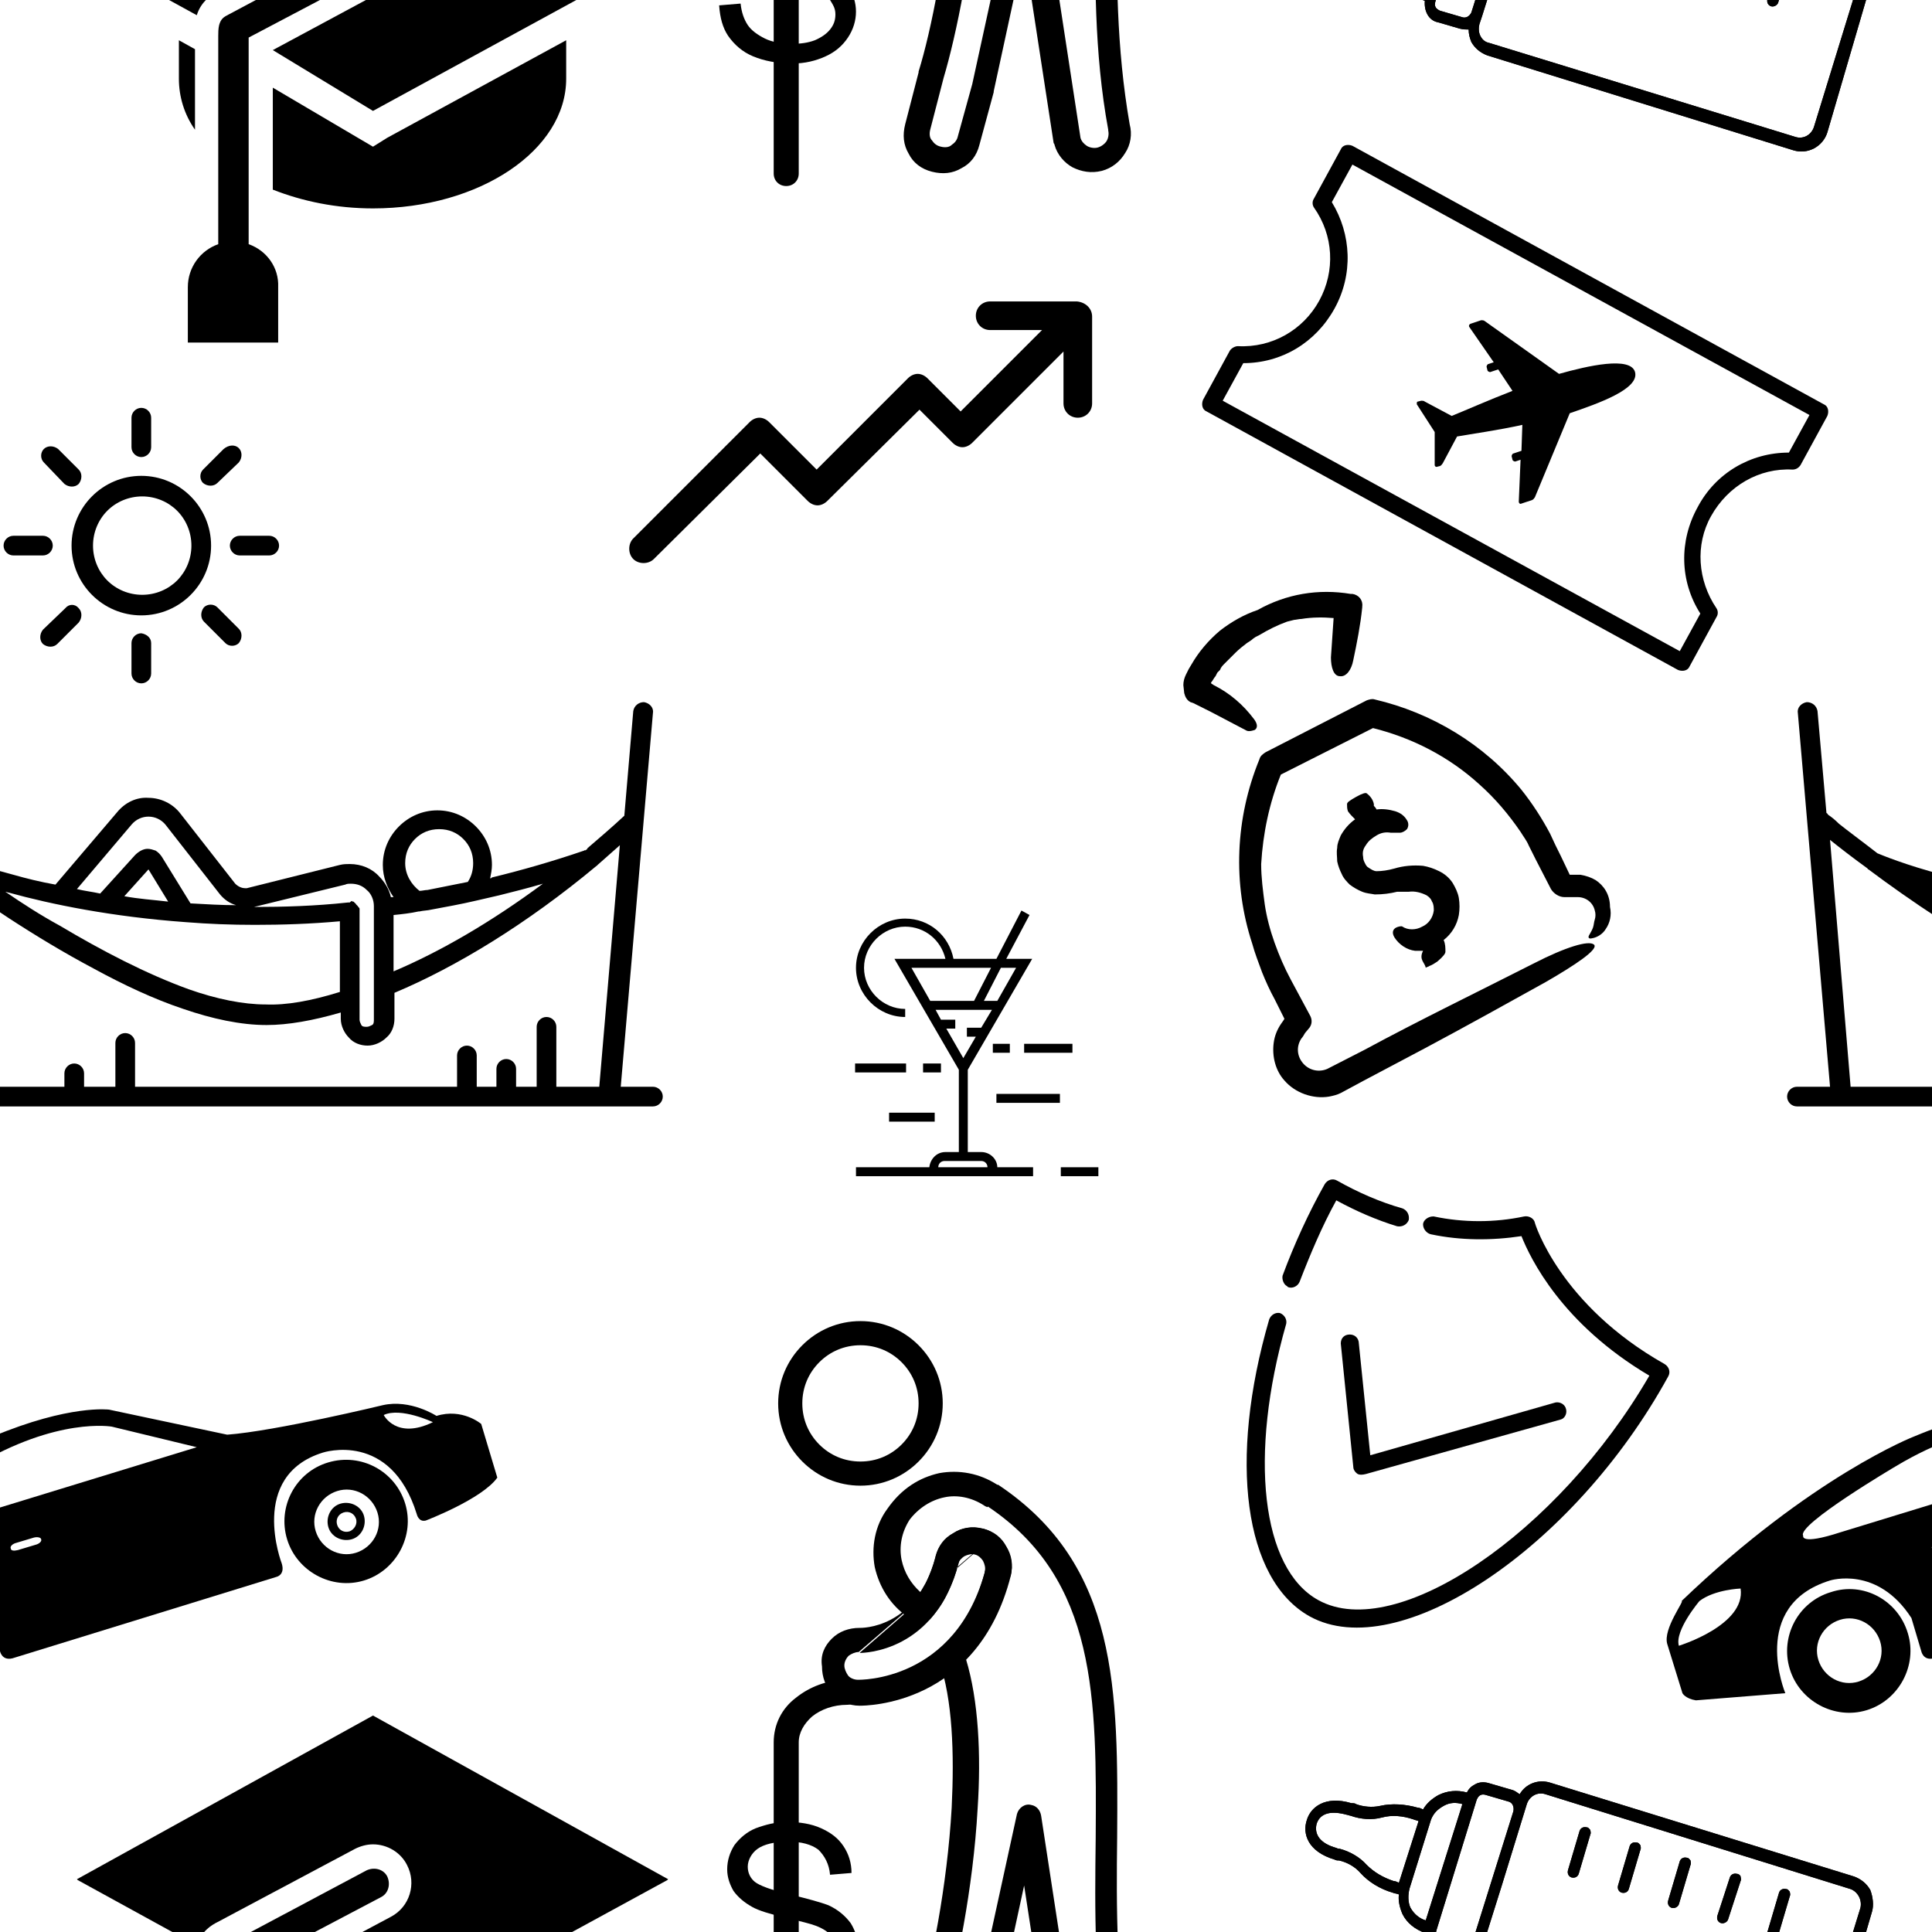 <?xml version="1.0" encoding="utf-8"?>
<!-- Generator: Adobe Illustrator 21.1.0, SVG Export Plug-In . SVG Version: 6.00 Build 0)  -->
<svg version="1.1" id="Layer_1" xmlns="http://www.w3.org/2000/svg" xmlns:xlink="http://www.w3.org/1999/xlink" x="0px" y="0px"
	 viewBox="0 0 216 216" style="enable-background:new 0 0 216 216;" xml:space="preserve">
<style type="text/css">
	.st0{clip-path:url(#SVGID_2_);}
</style>
<g>
	<defs>
		<rect id="SVGID_1_" width="216" height="216"/>
	</defs>
	<clipPath id="SVGID_2_">
		<use xlink:href="#SVGID_1_"  style="overflow:visible;"/>
	</clipPath>
	<g class="st0">
		<g>
			<path d="M65.4,95.1c0.1-0.1,0.2-0.1,0.3-0.2c0,0-0.1,0-0.1,0c1.4-1.2,2.8-2.4,4.2-3.7l1-11.7c0.1-0.6,0.6-1,1.2-1
				c0.6,0.1,1.1,0.6,1,1.2l-3.6,41.8H73c0.6,0,1.1,0.5,1.1,1.1s-0.5,1.1-1.1,1.1h-4.9h-78h-4.9c-0.6,0-1.1-0.5-1.1-1.1
				s0.5-1.1,1.1-1.1h3.7l-3.6-41.8c-0.1-0.6,0.4-1.1,1-1.2c0.6,0,1.1,0.4,1.2,1l1,11.4c0.1,0,0.1,0.1,0.2,0.2c0.3,0.2,0.7,0.5,1.2,1
				c1,0.8,2.5,1.9,4.3,3.3c0,0,0,0,0,0c0.5,0.2,3.1,1.3,7.3,2.4c1.4,0.4,3,0.8,4.7,1.1l6.9-8.1c0.9-1.1,2.2-1.7,3.5-1.6
				c1.3,0,2.7,0.6,3.6,1.8l6.1,7.8c0.3,0.3,0.7,0.5,1.1,0.5c0.1,0,0.2,0,0.2,0c0,0,0,0,0,0l10.4-2.6c0.4-0.1,0.8-0.1,1.1-0.1
				c1.3,0,2.5,0.5,3.3,1.4c0.6,0.6,1.1,1.4,1.3,2.3c0.1,0,0.2,0,0.3,0c-0.7-1-1.2-2.2-1.2-3.6c0-1.7,0.7-3.2,1.8-4.3
				c1.1-1.1,2.6-1.8,4.3-1.8c1.7,0,3.2,0.7,4.3,1.8c1.1,1.1,1.8,2.6,1.8,4.3c0,0.5-0.1,1-0.2,1.5c0.1,0,0.1,0,0.2-0.1c0,0,0,0,0,0
				c3.3-0.8,6.8-1.8,10.3-3C65.5,95,65.4,95,65.4,95.1z M66.4,97L66.4,97c0,0-0.1,0-0.1,0C66.3,97,66.4,97,66.4,97
				C66.4,97,66.4,97,66.4,97z M66.7,96.8c-7.8,6.5-15.7,11.3-22.6,14.2v2.9c0,0.8-0.3,1.6-0.9,2.1c-0.5,0.5-1.3,0.9-2.1,0.9
				s-1.6-0.3-2.1-0.9c-0.5-0.5-0.9-1.3-0.9-2.1v-0.7c-3.1,0.9-5.9,1.4-8.3,1.4c-2.9,0-6.1-0.7-9.3-1.8c-3.3-1.1-6.7-2.7-10-4.5
				c-6.6-3.5-12.9-7.8-17.3-11.1c0,0-0.1,0-0.1-0.1c0,0,0,0,0,0c-1.8-1.3-3.2-2.4-4.2-3.2l2.3,27.6h16V120c0-0.6,0.5-1.1,1.1-1.1
				c0.6,0,1.1,0.5,1.1,1.1v1.5h3.5v-4.9c0-0.6,0.5-1.1,1.1-1.1s1.1,0.5,1.1,1.1v4.9h36V118c0-0.6,0.5-1.1,1.1-1.1s1.1,0.5,1.1,1.1
				v3.5h2.2v-2c0-0.6,0.5-1.1,1.1-1.1s1.1,0.5,1.1,1.1v2h2.3v-6.7c0-0.6,0.5-1.1,1.1-1.1c0.6,0,1.1,0.5,1.1,1.1v6.7h4.8l2.3-27
				c-0.9,0.8-1.7,1.5-2.6,2.3C66.8,96.7,66.8,96.8,66.7,96.8L66.7,96.8L66.7,96.8C66.8,96.8,66.8,96.8,66.7,96.8
				C66.7,96.8,66.7,96.8,66.7,96.8C66.7,96.8,66.7,96.8,66.7,96.8C66.7,96.8,66.7,96.8,66.7,96.8C66.7,96.8,66.7,96.8,66.7,96.8
				L66.7,96.8C66.7,96.8,66.7,96.8,66.7,96.8z M26.4,101.2c-0.7-0.2-1.3-0.6-1.8-1.2l-6.1-7.8c-0.5-0.6-1.2-0.9-1.9-0.9
				c-0.7,0-1.4,0.3-1.9,0.9l-6.1,7.2c0.8,0.2,1.7,0.3,2.6,0.5l3.9-4.3c0.4-0.4,0.9-0.7,1.4-0.7c0.3,0,0.6,0.1,0.9,0.2
				c0.3,0.2,0.5,0.4,0.7,0.7l3.2,5.2C23.1,101.1,24.8,101.2,26.4,101.2z M39.4,100.8c0,0,0.1,0,0.1,0c0,0,0.1,0,0.1,0.1
				c0,0,0.1,0,0.1,0.1c0,0,0.1,0,0.1,0.1c0,0,0,0,0,0c0,0,0,0,0.1,0.1c0,0,0.1,0.1,0.1,0.1c0,0,0,0.1,0.1,0.1c0,0.1,0.1,0.1,0.1,0.2
				c0,0,0,0.1,0,0.1c0,0,0,0.1,0,0.1c0,0,0,0.1,0,0.1v9.9v2.2c0,0.2,0.1,0.4,0.2,0.6s0.4,0.2,0.6,0.2c0.2,0,0.4-0.1,0.6-0.2
				s0.2-0.4,0.2-0.6v-3.6v-8.9v-0.2c0-0.7-0.3-1.4-0.8-1.8c-0.5-0.5-1.1-0.7-1.8-0.7c-0.2,0-0.4,0-0.6,0.1l-10.2,2.5
				c3.3,0,6.8-0.1,10.5-0.5c0,0,0,0,0,0c0,0,0.1,0,0.1,0c0,0,0.1,0,0.1,0c0,0,0,0,0,0C39.3,100.7,39.4,100.7,39.4,100.8z M60.7,98.8
				c-1.7,0.5-3.3,0.9-4.9,1.3c0,0,0,0,0,0c-0.9,0.2-1.7,0.4-2.6,0.6c-1.7,0.4-3.4,0.7-5,1c-0.4,0.1-0.9,0.1-1.3,0.2c0,0,0,0-0.1,0
				c-0.9,0.2-1.8,0.3-2.8,0.4v6.3C49.2,106.4,54.9,103.1,60.7,98.8z M52.9,96.5c0-1.1-0.4-2-1.1-2.7c-0.7-0.7-1.6-1.1-2.7-1.1
				s-2,0.4-2.7,1.1c-0.7,0.7-1.1,1.6-1.1,2.7c0,1.3,0.7,2.4,1.6,3.1c0.3,0,0.6-0.1,0.9-0.1c1.5-0.3,3-0.6,4.5-0.9
				C52.7,98,52.9,97.3,52.9,96.5z M38,110.9V103c-3.3,0.3-6.5,0.4-9.5,0.4c-2.7,0-5.2-0.1-7.7-0.3c-8.3-0.6-15.1-2-19.8-3.3
				c-0.1,0-0.3-0.1-0.4-0.1c1.9,1.3,3.9,2.6,6.1,3.8c4.7,2.8,9.7,5.4,14.4,7.1c3.1,1.1,6.1,1.7,8.6,1.7
				C32,112.4,34.8,111.9,38,110.9z M18.8,100.8l-2.2-3.6l-2.7,3C15.5,100.5,17.1,100.6,18.8,100.8z"/>
			<path d="M15.8,53.2c4.3,0,7.8,3.5,7.8,7.8s-3.5,7.8-7.8,7.8C11.5,68.8,8,65.3,8,61S11.5,53.2,15.8,53.2z M21.4,61
				c0-1.5-0.6-2.9-1.6-3.9c-1-1-2.4-1.6-3.9-1.6c-1.5,0-2.9,0.6-3.9,1.6c-1,1-1.6,2.4-1.6,3.9c0,1.5,0.6,2.9,1.6,3.9
				c1,1,2.4,1.6,3.9,1.6c1.5,0,2.9-0.6,3.9-1.6C20.8,63.9,21.4,62.5,21.4,61z"/>
			<path d="M8.8,68c0.4,0.4,0.4,1.1,0,1.6l-2.4,2.4c-0.4,0.4-1.1,0.4-1.6,0c-0.4-0.4-0.4-1.1,0-1.6L7.3,68C7.7,67.5,8.4,67.5,8.8,68
				z"/>
			<path d="M16.9,71.9v3.4c0,0.6-0.5,1.1-1.1,1.1s-1.1-0.5-1.1-1.1v-3.4c0-0.6,0.5-1.1,1.1-1.1C16.4,70.9,16.9,71.3,16.9,71.9z"/>
			<path d="M26.7,70.3c0.4,0.4,0.4,1.1,0,1.6c-0.4,0.4-1.1,0.4-1.5,0l-2.4-2.4c-0.4-0.4-0.4-1.1,0-1.6c0.4-0.4,1.1-0.4,1.5,0
				L26.7,70.3z"/>
			<path d="M30.1,59.9c0.6,0,1.1,0.5,1.1,1.1s-0.5,1.1-1.1,1.1h-3.3c-0.6,0-1.1-0.5-1.1-1.1c0-0.6,0.5-1.1,1.1-1.1H30.1z"/>
			<path d="M26.7,50.1c0.4,0.4,0.4,1.1,0,1.6L24.3,54c-0.4,0.4-1.1,0.4-1.6,0c-0.4-0.4-0.4-1.1,0-1.5l2.3-2.3
				C25.6,49.7,26.3,49.7,26.7,50.1z"/>
			<path d="M16.9,46.7V50c0,0.6-0.5,1.1-1.1,1.1s-1.1-0.5-1.1-1.1v-3.3c0-0.6,0.5-1.1,1.1-1.1C16.4,45.6,16.9,46.1,16.9,46.7z"/>
			<path d="M8.8,52.5c0.4,0.4,0.4,1.1,0,1.6c-0.4,0.4-1.1,0.4-1.6,0l-2.3-2.4c-0.4-0.4-0.4-1.1,0-1.5c0.4-0.4,1.1-0.4,1.6,0
				L8.8,52.5z"/>
			<path d="M4.8,59.9c0.6,0,1.1,0.5,1.1,1.1s-0.5,1.1-1.1,1.1H1.5c-0.6,0-1.1-0.5-1.1-1.1c0-0.6,0.5-1.1,1.1-1.1H4.8z"/>
		</g>
	</g>
	<g class="st0">
		<g>
			<path d="M281,95.1c0.1-0.1,0.2-0.1,0.3-0.2c0,0-0.1,0-0.1,0c1.4-1.2,2.8-2.4,4.2-3.7l1-11.7c0.1-0.6,0.6-1,1.2-1
				c0.6,0.1,1.1,0.6,1,1.2l-3.6,41.8h3.7c0.6,0,1.1,0.5,1.1,1.1s-0.5,1.1-1.1,1.1h-4.9h-78h-4.9c-0.6,0-1.1-0.5-1.1-1.1
				s0.5-1.1,1.1-1.1h3.7l-3.6-41.8c-0.1-0.6,0.4-1.1,1-1.2c0.6,0,1.1,0.4,1.2,1l1,11.4c0.1,0,0.1,0.1,0.2,0.2c0.3,0.2,0.7,0.5,1.2,1
				c1,0.8,2.5,1.9,4.3,3.3c0,0,0,0,0,0c0.5,0.2,3.1,1.3,7.3,2.4c1.4,0.4,2.9,0.8,4.7,1.1l6.9-8.1c0.9-1.1,2.2-1.7,3.5-1.6
				c1.3,0,2.7,0.6,3.6,1.8l6.1,7.8c0.3,0.3,0.7,0.5,1.1,0.5c0.1,0,0.2,0,0.2,0c0,0,0,0,0,0l10.4-2.6c0.4-0.1,0.8-0.1,1.1-0.1
				c1.3,0,2.5,0.5,3.3,1.4c0.6,0.6,1.1,1.4,1.3,2.3c0.1,0,0.2,0,0.3,0c-0.7-1-1.2-2.2-1.2-3.6c0-1.7,0.7-3.2,1.8-4.3
				c1.1-1.1,2.6-1.8,4.3-1.8c1.7,0,3.2,0.7,4.3,1.8c1.1,1.1,1.8,2.6,1.8,4.3c0,0.5-0.1,1-0.2,1.5c0.1,0,0.1,0,0.2-0.1c0,0,0,0,0,0
				c3.3-0.8,6.8-1.8,10.3-3C281.1,95,281.1,95,281,95.1z M282.1,97L282.1,97c0,0-0.1,0-0.1,0C282,97,282,97,282.1,97
				C282.1,97,282.1,97,282.1,97z M282.4,96.8c-7.8,6.5-15.7,11.3-22.6,14.2v2.9c0,0.8-0.3,1.6-0.9,2.1c-0.5,0.5-1.3,0.9-2.1,0.9
				c-0.8,0-1.6-0.3-2.1-0.9c-0.5-0.5-0.9-1.3-0.9-2.1v-0.7c-3.1,0.9-5.9,1.4-8.3,1.4c-2.9,0-6.1-0.7-9.3-1.8
				c-3.3-1.1-6.7-2.7-10-4.5c-6.6-3.5-12.9-7.8-17.3-11.1c0,0-0.1,0-0.1-0.1c0,0,0,0,0,0c-1.8-1.3-3.2-2.4-4.2-3.2l2.3,27.6h16V120
				c0-0.6,0.5-1.1,1.1-1.1s1.1,0.5,1.1,1.1v1.5h3.5v-4.9c0-0.6,0.5-1.1,1.1-1.1s1.1,0.5,1.1,1.1v4.9h36V118c0-0.6,0.5-1.1,1.1-1.1
				c0.6,0,1.1,0.5,1.1,1.1v3.5h2.2v-2c0-0.6,0.5-1.1,1.1-1.1c0.6,0,1.1,0.5,1.1,1.1v2h2.3v-6.7c0-0.6,0.5-1.1,1.1-1.1
				c0.6,0,1.1,0.5,1.1,1.1v6.7h4.8l2.3-27c-0.9,0.8-1.7,1.5-2.6,2.3C282.5,96.7,282.5,96.8,282.4,96.8L282.4,96.8L282.4,96.8
				C282.4,96.8,282.4,96.8,282.4,96.8C282.4,96.8,282.4,96.8,282.4,96.8C282.4,96.8,282.4,96.8,282.4,96.8
				C282.4,96.8,282.4,96.8,282.4,96.8C282.4,96.8,282.4,96.8,282.4,96.8L282.4,96.8C282.4,96.8,282.4,96.8,282.4,96.8z M242.1,101.2
				c-0.7-0.2-1.3-0.6-1.8-1.2l-6.1-7.8c-0.5-0.6-1.2-0.9-1.9-0.9c-0.7,0-1.4,0.3-1.9,0.9l-6.1,7.2c0.8,0.2,1.7,0.3,2.6,0.5l3.9-4.3
				c0.4-0.4,0.9-0.7,1.4-0.7c0.3,0,0.6,0.1,0.9,0.2c0.3,0.2,0.5,0.4,0.7,0.7l3.2,5.2C238.8,101.1,240.4,101.2,242.1,101.2z
				 M255.1,100.8c0,0,0.1,0,0.1,0c0,0,0.1,0,0.1,0.1c0,0,0.1,0,0.1,0.1c0,0,0.1,0,0.1,0.1c0,0,0,0,0,0c0,0,0,0,0.1,0.1
				c0,0,0.1,0.1,0.1,0.1c0,0,0,0.1,0.1,0.1c0,0.1,0.1,0.1,0.1,0.2c0,0,0,0.1,0,0.1c0,0,0,0.1,0,0.1c0,0,0,0.1,0,0.1v9.9v2.2
				c0,0.2,0.1,0.4,0.2,0.6c0.2,0.2,0.4,0.2,0.6,0.2c0.2,0,0.4-0.1,0.6-0.2c0.2-0.2,0.2-0.4,0.2-0.6v-3.6v-8.9v-0.2
				c0-0.7-0.3-1.4-0.8-1.8c-0.5-0.5-1.1-0.7-1.8-0.7c-0.2,0-0.4,0-0.6,0.1l-10.2,2.5c3.3,0,6.8-0.1,10.5-0.5c0,0,0,0,0,0
				c0,0,0.1,0,0.1,0c0,0,0.1,0,0.1,0c0,0,0,0,0,0C255,100.7,255,100.7,255.1,100.8z M276.4,98.8c-1.7,0.5-3.3,0.9-4.9,1.3
				c0,0,0,0,0,0c-0.9,0.2-1.7,0.4-2.6,0.6c-1.7,0.4-3.4,0.7-5,1c-0.4,0.1-0.9,0.1-1.3,0.2c0,0,0,0-0.1,0c-0.9,0.2-1.8,0.3-2.8,0.4
				v6.3C264.9,106.4,270.6,103.1,276.4,98.8z M268.6,96.5c0-1.1-0.4-2-1.1-2.7c-0.7-0.7-1.6-1.1-2.7-1.1s-2,0.4-2.7,1.1
				c-0.7,0.7-1.1,1.6-1.1,2.7c0,1.3,0.7,2.4,1.6,3.1c0.3,0,0.6-0.1,0.9-0.1c1.5-0.3,3-0.6,4.5-0.9C268.4,98,268.6,97.3,268.6,96.5z
				 M253.7,110.9V103c-3.3,0.3-6.5,0.4-9.5,0.4c-2.7,0-5.2-0.1-7.7-0.3c-8.3-0.6-15.1-2-19.8-3.3c-0.1,0-0.3-0.1-0.4-0.1
				c1.9,1.3,3.9,2.6,6.1,3.8c4.7,2.8,9.7,5.4,14.4,7.1c3.1,1.1,6.1,1.7,8.6,1.7C247.6,112.4,250.5,111.9,253.7,110.9z M234.5,100.8
				l-2.2-3.6l-2.7,3C231.1,100.5,232.8,100.6,234.5,100.8z"/>
			<path d="M231.5,53.2c4.3,0,7.8,3.5,7.8,7.8s-3.5,7.8-7.8,7.8c-4.3,0-7.8-3.5-7.8-7.8S227.2,53.2,231.5,53.2z M237.1,61
				c0-1.5-0.6-2.9-1.6-3.9c-1-1-2.4-1.6-3.9-1.6c-1.5,0-2.9,0.6-3.9,1.6c-1,1-1.6,2.4-1.6,3.9c0,1.5,0.6,2.9,1.6,3.9
				c1,1,2.4,1.6,3.9,1.6c1.5,0,2.9-0.6,3.9-1.6C236.4,63.9,237.1,62.5,237.1,61z"/>
			<path d="M224.5,68c0.4,0.4,0.4,1.1,0,1.6l-2.4,2.4c-0.4,0.4-1.1,0.4-1.6,0c-0.4-0.4-0.4-1.1,0-1.6l2.4-2.4
				C223.4,67.5,224.1,67.5,224.5,68z"/>
			<path d="M232.6,71.9v3.4c0,0.6-0.5,1.1-1.1,1.1c-0.6,0-1.1-0.5-1.1-1.1v-3.4c0-0.6,0.5-1.1,1.1-1.1
				C232.1,70.9,232.6,71.3,232.6,71.9z"/>
			<path d="M242.4,70.3c0.4,0.4,0.4,1.1,0,1.6c-0.4,0.4-1.1,0.4-1.5,0l-2.4-2.4c-0.4-0.4-0.4-1.1,0-1.6c0.4-0.4,1.1-0.4,1.6,0
				L242.4,70.3z"/>
			<path d="M245.8,59.9c0.6,0,1.1,0.5,1.1,1.1s-0.5,1.1-1.1,1.1h-3.3c-0.6,0-1.1-0.5-1.1-1.1c0-0.6,0.5-1.1,1.1-1.1H245.8z"/>
			<path d="M242.4,50.1c0.4,0.4,0.4,1.1,0,1.6L240,54c-0.4,0.4-1.1,0.4-1.6,0c-0.4-0.4-0.4-1.1,0-1.5l2.3-2.3
				C241.2,49.7,241.9,49.7,242.4,50.1z"/>
			<path d="M232.6,46.7V50c0,0.6-0.5,1.1-1.1,1.1c-0.6,0-1.1-0.5-1.1-1.1v-3.3c0-0.6,0.5-1.1,1.1-1.1
				C232.1,45.6,232.6,46.1,232.6,46.7z"/>
			<path d="M224.5,52.5c0.4,0.4,0.4,1.1,0,1.6c-0.4,0.4-1.1,0.4-1.6,0l-2.3-2.4c-0.4-0.4-0.4-1.1,0-1.5c0.4-0.4,1.1-0.4,1.6,0
				L224.5,52.5z"/>
			<path d="M220.5,59.9c0.6,0,1.1,0.5,1.1,1.1s-0.5,1.1-1.1,1.1h-3.3c-0.6,0-1.1-0.5-1.1-1.1c0-0.6,0.5-1.1,1.1-1.1H220.5z"/>
		</g>
	</g>
	<path class="st0" d="M132.3,76.6c0-0.4,0.1-0.8,0.3-1.2l0,0l0.3-0.6l0.3-0.5c0.8-1.4,1.9-2.7,3.2-3.8c1.3-1,2.7-1.8,4.2-2.3
		c3.2-1.8,6.8-2.4,10.4-1.8l0.2,0c0.7,0.1,1.2,0.7,1.1,1.4l0,0.1c-0.2,2-0.6,4-1,5.9c-0.2,1.1-0.8,1.9-1.5,1.8c-0.7,0-1-1-1-2.1
		c0.1-1.5,0.2-3,0.3-4.4c-1.2-0.1-2.4-0.1-3.6,0.1c-0.3,0-0.6,0.1-0.8,0.1l-0.8,0.2c-1.1,0.4-2.1,0.9-3.1,1.5l-0.4,0.2l-0.3,0.2
		c-0.2,0.2-0.4,0.3-0.7,0.5c-0.4,0.3-0.9,0.7-1.3,1.1c-0.4,0.4-0.8,0.8-1.2,1.2c-0.2,0.2-0.4,0.4-0.5,0.7l-0.3,0.3l-0.2,0.4
		c-0.2,0.2-0.3,0.5-0.5,0.7l0,0.1l0.3,0.2c1.8,0.9,3.3,2.2,4.5,3.8c0.3,0.4,0.5,0.9,0.1,1.2c-0.3,0.1-0.6,0.2-0.9,0.1
		c-1.3-0.7-2.7-1.4-4-2.1l-2-1l-0.3-0.1l0,0l0,0l0,0c-0.4-0.2-0.6-0.6-0.7-1L132.3,76.6z M178.4,98.4c-0.5-0.3-1.1-0.5-1.7-0.6
		c-0.3,0-0.6,0-0.9,0l-0.3,0l-1-2.1c-0.4-0.8-0.8-1.6-1.2-2.5c-0.9-1.7-2-3.4-3.2-4.9c-4.2-5.1-10-8.6-16.4-10.1
		c-0.3-0.1-0.6,0-0.9,0.1l0,0l-11.3,5.8c-0.3,0.2-0.6,0.4-0.7,0.8l0,0c-2.7,6.6-3,13.9-0.8,20.6c0.3,1.1,0.7,2.1,1.1,3.2
		c0.4,1,0.9,2.1,1.4,3l1.1,2.2c-0.1,0.2-0.2,0.3-0.4,0.6c-0.4,0.6-0.7,1.3-0.8,2.1c-0.2,1.5,0.2,3.1,1.2,4.2l0.7,0.5l-0.7-0.5
		c1.2,1.4,3.2,2.1,5,1.8c0.5-0.1,0.9-0.2,1.3-0.4l2.6-1.4l6.8-3.6c4.5-2.4,9-4.9,13.5-7.4c3.3-1.9,6-3.7,5.4-4.2
		c-0.6-0.5-3.2,0.3-6.7,2.1c-6.3,3.2-12.7,6.3-19,9.7l-4.1,2.1c-0.9,0.4-2,0.2-2.7-0.6l-0.6-0.4l0.6,0.4c-0.7-0.8-0.8-1.9-0.2-2.8
		c0.1-0.1,0.3-0.4,0.4-0.6l0.5-0.6l0,0c0.3-0.4,0.3-0.9,0.1-1.3l-2.2-4.1c-0.7-1.3-1.3-2.7-1.8-4.1c-0.5-1.4-0.9-2.9-1.1-4.3
		c-0.2-1.5-0.4-3-0.4-4.5c0.2-3.4,0.9-6.8,2.2-10c3.4-1.7,6.9-3.5,10.3-5.2c4.4,1.1,8.5,3.2,11.9,6.3c1.8,1.6,3.3,3.4,4.6,5.3
		c0.3,0.5,0.7,1,0.9,1.5l0.4,0.8l0.4,0.8l1.7,3.3c0.3,0.5,0.9,0.9,1.5,0.9l0,0l0.8,0c0.2,0,0.6,0,0.7,0c0.9,0,1.7,0.6,1.9,1.5l0-0.9
		l0,0.9c0.1,0.3,0.1,0.7,0,1c-0.1,0.3-0.1,0.6-0.2,0.9c-0.1,0.3-0.3,0.6-0.4,0.8c-0.2,0.3-0.1,0.5,0.3,0.4c0.6-0.1,1.2-0.5,1.5-1
		c0.5-0.7,0.7-1.6,0.5-2.5l0,0.1l0-0.1C180,100,179.3,99,178.4,98.4z M159.8,108c0.3-0.1,0.6-0.3,0.9-0.5c0.7-0.6,0.9-0.9,0.9-1.1
		c0-0.4,0-0.9-0.2-1.3c0.9-0.7,1.5-1.7,1.7-2.8c0.1-0.6,0.1-1.3,0-1.9c-0.1-0.6-0.4-1.2-0.7-1.7c-0.4-0.6-0.9-1-1.5-1.3
		c-0.6-0.3-1.2-0.5-1.8-0.6c-1.1-0.1-2.2,0-3.2,0.3l0,0c-0.7,0.2-1.4,0.3-2,0.3c-0.3,0-0.6-0.2-0.9-0.4c-0.2-0.1-0.3-0.3-0.4-0.5
		c-0.1-0.2-0.2-0.4-0.2-0.7c-0.1-0.5,0-0.9,0.3-1.3c0.3-0.5,0.7-0.8,1.2-1.1c0.5-0.3,1-0.4,1.6-0.3c0.3,0,0.6,0,1,0
		c0.3,0,0.6-0.2,0.8-0.4c0.2-0.3,0.2-0.7,0-1c-0.3-0.5-0.7-0.8-1.3-1c-0.7-0.2-1.4-0.3-2.1-0.2c-0.1-0.2-0.2-0.3-0.3-0.4
		c0-0.1,0-0.2,0-0.2c-0.1-0.5-0.4-0.9-0.8-1.2c-0.1-0.1-0.5,0-1.2,0.4c-0.7,0.4-1,0.6-1,0.8c0,0.3,0,0.5,0.1,0.8
		c0.2,0.3,0.5,0.6,0.8,0.9c-0.7,0.5-1.2,1.1-1.6,1.8c-0.2,0.5-0.4,0.9-0.4,1.4c-0.1,0.5,0,1,0,1.5c0.1,0.5,0.3,1,0.5,1.4
		c0.2,0.5,0.6,0.9,0.9,1.2c0.4,0.3,0.9,0.6,1.4,0.8c0.5,0.2,0.9,0.2,1.4,0.3c0.9,0,1.7-0.1,2.5-0.3l0,0l0.4,0l0.3,0l0.6,0
		c0.7-0.1,1.4,0.1,2,0.4c0.3,0.2,0.5,0.4,0.6,0.7c0.2,0.3,0.2,0.7,0.2,1c-0.1,0.8-0.6,1.5-1.3,1.8c-0.7,0.4-1.6,0.4-2.2,0
		c-0.1-0.1-0.5,0-0.7,0.1c-0.4,0.2-0.5,0.6-0.2,1.1c0.5,0.8,1.4,1.4,2.3,1.5c0.3,0,0.6,0,0.9,0l0,0c-0.5,1,0.2,1.3,0.3,1.9
		C159.5,108.1,159.7,108.1,159.8,108L159.8,108z"/>
	<g class="st0">
		<path d="M200.4,52.5c0.4,0,0.7-0.2,0.9-0.5l3-5.5c0.2-0.5,0.1-1.1-0.4-1.3l-52.7-28.9c-0.5-0.2-1.1-0.1-1.3,0.4l-3,5.5
			c-0.2,0.3-0.2,0.7,0,1c2.2,3.1,2.4,7.1,0.6,10.4s-5.3,5.3-9.1,5.1c-0.3,0-0.7,0.2-0.9,0.5l-3,5.5c-0.2,0.5-0.1,1.1,0.4,1.3
			l52.7,28.9c0.5,0.2,1.1,0.1,1.3-0.4l3-5.5c0.2-0.3,0.2-0.7,0-1c-2.1-3.1-2.4-7.1-0.6-10.3C193.2,54.3,196.7,52.3,200.4,52.5z
			 M189.8,56.7c-2.1,3.8-2,8.3,0.3,11.9l-2.3,4.2l-51.1-28l2.3-4.2c4.3,0,8.1-2.3,10.2-6.1s1.9-8.3-0.3-11.9l2.3-4.2l51.1,28
			l-2.3,4.2C195.7,50.6,191.8,52.9,189.8,56.7z"/>
		<path d="M182.8,41.6c-0.5-1.8-5.3-0.7-8.5,0.2l-8.3-5.9c-0.1-0.1-0.3-0.1-0.4-0.1l-1.2,0.4c-0.2,0.1-0.2,0.3-0.1,0.4l2.7,3.9
			l-0.6,0.2c-0.1,0-0.2,0.2-0.2,0.3l0.1,0.4c0,0.1,0.2,0.2,0.3,0.2l0.9-0.3l1.6,2.4c-2.6,1-5.3,2.2-6.8,2.8l-3-1.6
			c-0.1-0.1-0.3-0.1-0.4-0.1l-0.4,0.1c-0.1,0-0.1,0.1-0.1,0.3l2,3.1l0,3.7c0,0.1,0.1,0.2,0.2,0.2l0.4-0.1c0.2-0.1,0.2-0.2,0.3-0.3
			l1.6-3c1.7-0.3,4.6-0.7,7.3-1.3l-0.1,2.9l-0.9,0.3c-0.1,0-0.2,0.2-0.2,0.3l0.1,0.4c0,0.1,0.2,0.2,0.3,0.2l0.6-0.2l-0.2,4.7
			c0,0.1,0.1,0.3,0.3,0.2l1.2-0.4c0.2-0.1,0.2-0.2,0.3-0.3l3.9-9.4C178.7,45.1,183.3,43.5,182.8,41.6z"/>
	</g>
	<g class="st0">
		<path d="M122.1,35.4v9.7c0,0.9-0.7,1.6-1.6,1.6s-1.6-0.7-1.6-1.6v-5.8l-10.2,10.2c-0.3,0.3-0.7,0.5-1.1,0.5
			c-0.4,0-0.8-0.2-1.1-0.5l-3.7-3.7L92.5,56c-0.3,0.3-0.7,0.5-1.1,0.5c-0.4,0-0.8-0.2-1.1-0.5l-5.3-5.3L73.1,62.5
			c-0.6,0.6-1.7,0.6-2.3,0c-0.6-0.6-0.6-1.7,0-2.3l13-13c0.3-0.3,0.7-0.5,1.1-0.5c0.4,0,0.8,0.2,1.1,0.5l5.3,5.3l10.2-10.2
			c0.3-0.3,0.7-0.5,1.1-0.5c0.4,0,0.8,0.2,1.1,0.5l3.7,3.7l9.1-9.1h-5.8c-0.9,0-1.6-0.7-1.6-1.6s0.7-1.6,1.6-1.6h9.7
			C121.4,33.8,122.1,34.5,122.1,35.4z"/>
	</g>
	<g class="st0">
		<path d="M94.7,187.8c0.8,0,1.4,0.6,1.4,1.4s-0.6,1.4-1.4,1.4c-1.5,0-2.9,0.5-3.9,1.3c-0.9,0.8-1.5,1.8-1.5,2.9v40.9
			c0,0.8-0.6,1.4-1.4,1.4c-0.8,0-1.4-0.6-1.4-1.4v-40.9c0-2,0.9-3.8,2.5-5C90.5,188.6,92.5,187.8,94.7,187.8L94.7,187.8z"/>
		<path d="M110,168.3c-1.4-0.9-3-1.2-4.4-0.9c-1.5,0.3-2.9,1.2-3.9,2.5c-0.9,1.4-1.2,3-0.9,4.5c0.3,1.4,1,2.6,2.1,3.6
			c0.2-0.3,0.4-0.7,0.6-1c0.4-0.8,0.8-1.8,1.1-2.9l0,0l0,0l0,0c0,0,0,0,0-0.1c0.3-1.1,1-2,2-2.6c0.9-0.6,2.1-0.8,3.2-0.5
			c0,0,0.1,0,0.1,0c1.1,0.3,2,1,2.6,2c0.6,0.9,0.8,2.1,0.5,3.2c0,0.1,0,0.1-0.1,0.2c-0.6,2.2-1.4,4.1-2.3,5.7
			c-0.8,1.4-1.7,2.5-2.6,3.5c1.4,4.6,1.7,10.7,1.3,16.7c-0.5,9-2.4,18.1-3.8,22.8l0,0l0,0v0l-1.5,5.8c-0.1,0.4-0.1,0.9,0.2,1.2
			c0.2,0.3,0.5,0.6,1,0.7c0.4,0.1,0.9,0.1,1.2-0.2c0.3-0.2,0.6-0.5,0.7-1l1.6-5.8l5-22.9l1.3,0.3l-1.3-0.3c0.2-0.7,0.9-1.2,1.6-1
			c0.6,0.1,1,0.6,1.1,1.2l4.4,28.7c0.1,0.4,0.4,0.7,0.7,0.9c0.3,0.2,0.8,0.3,1.2,0.2c0.4-0.1,0.8-0.4,1-0.7c0.2-0.3,0.3-0.8,0.2-1.2
			l0,0c0,0,0-0.1,0-0.1c-1.6-8.7-1.5-17.3-1.4-25.3c0.1-15.5,0.2-28.9-12.1-37.1l0.8-1.1l-0.8,1.2C110.1,168.4,110,168.3,110,168.3
			L110,168.3z M105,164.7c2.2-0.4,4.5,0,6.5,1.3c0,0,0.1,0,0.1,0l0,0l0,0l0,0c13.5,9,13.4,23,13.3,39.4c-0.1,7.9-0.1,16.2,1.4,24.8
			c0.3,1.1,0.1,2.3-0.5,3.2c-0.6,1-1.5,1.7-2.6,2c-1.2,0.3-2.3,0.1-3.3-0.4c-0.9-0.5-1.7-1.4-2-2.5c0-0.1-0.1-0.2-0.1-0.2l1.4-0.2
			l-1.4,0.2l-3.3-21.5l-3.4,15.7c0,0,0,0.1,0,0.1l0,0l-1.6,5.9c-0.3,1.2-1,2.1-2,2.6c-1,0.6-2.1,0.7-3.3,0.4c-1.2-0.3-2.1-1-2.6-2
			c-0.6-1-0.7-2.1-0.4-3.3l1.5-5.8c0,0,0-0.1,0-0.1l1.3,0.4l-1.3-0.4c1.4-4.5,3.2-13.4,3.7-22.2c0.3-6.1,0.1-12.1-1.4-16.4
			c-0.2-0.5-0.1-1.2,0.3-1.5l0,0c1-0.9,1.9-2,2.8-3.4c0.8-1.4,1.5-3.1,2-5c0,0,0-0.1,0-0.1l0,0c0.1-0.4,0-0.8-0.2-1.2
			c-0.2-0.3-0.5-0.6-0.9-0.7h0l0,0c-0.4-0.1-0.8,0-1.2,0.2c-0.3,0.2-0.6,0.5-0.7,0.9v0l0,0c-0.3,1.3-0.8,2.5-1.3,3.5
			c-0.5,1-1.1,1.8-1.7,2.5c0,0-0.1,0.1-0.1,0.1c-0.5,0.6-1.4,0.6-1.9,0.2l0,0c-0.1-0.1-0.2-0.2-0.3-0.2c-0.1-0.1-0.2-0.1-0.3-0.2
			c-2-1.4-3.2-3.4-3.7-5.6c-0.4-2.2,0-4.6,1.4-6.5C100.8,166.4,102.8,165.2,105,164.7L105,164.7z"/>
		<path d="M96,184.7c-0.4,0-0.8,0.2-1.1,0.4c-0.3,0.3-0.5,0.7-0.5,1.1c0,0.4,0.2,0.8,0.4,1.1s0.7,0.5,1.1,0.5l0,0l0,0h0
			c0.1,0,11,0.3,14.3-12.4v0c0.1-0.4,0-0.8-0.2-1.2c-0.2-0.3-0.5-0.6-1-0.7l0,0 M93,183.2c0.8-0.8,1.9-1.2,3.1-1.2l0,0l0,0h0
			c0.1,0,6.4,0.2,8.5-8l0,0c0.3-1.2,1-2.1,2-2.6c0.9-0.6,2.1-0.8,3.3-0.5l0,0c1.2,0.3,2.1,1,2.6,2s0.8,2.1,0.5,3.3l0,0l0,0
			c-3.7,14.5-16.2,14.5-16.9,14.5l0,0l0,0h0h0l0,0c-1.2,0-2.3-0.5-3-1.3c-0.8-0.8-1.2-1.9-1.2-3.1C91.7,185,92.2,184,93,183.2z
			 M109.1,173.5c-0.4-0.1-0.8,0-1.2,0.2c-0.3,0.2-0.6,0.5-0.7,1l0,0c-2.6,10-10.6,10.1-11.1,10.1l0,0l0,0h0h0l0,0"/>
		<path d="M96.2,147.7c2.5,0,4.8,1,6.5,2.7c1.7,1.7,2.7,4,2.7,6.5s-1,4.8-2.7,6.5c-1.7,1.7-4,2.7-6.5,2.7s-4.8-1-6.5-2.7
			c-1.7-1.7-2.7-4-2.7-6.5s1-4.8,2.7-6.5C91.4,148.7,93.7,147.7,96.2,147.7z M100.8,152.3c-1.2-1.2-2.8-1.9-4.6-1.9
			s-3.4,0.7-4.6,1.9c-1.2,1.2-1.9,2.8-1.9,4.6s0.7,3.4,1.9,4.6c1.2,1.2,2.8,1.9,4.6,1.9s3.4-0.7,4.6-1.9c1.2-1.2,1.9-2.8,1.9-4.6
			S102,153.5,100.8,152.3z"/>
		<path d="M80.4,217l2.4-0.2c0.1,1,0.4,1.8,0.8,2.4c0.4,0.6,1.1,1.1,1.9,1.5s1.9,0.6,3,0.6c1,0,1.8-0.1,2.6-0.4
			c0.7-0.3,1.3-0.7,1.7-1.2c0.4-0.5,0.6-1,0.6-1.7c0-0.6-0.2-1.1-0.5-1.6c-0.3-0.4-0.9-0.8-1.7-1.1c-0.5-0.2-1.7-0.5-3.4-0.9
			s-3-0.8-3.7-1.2c-0.9-0.5-1.6-1.1-2.1-1.8c-0.4-0.7-0.7-1.5-0.7-2.4c0-1,0.3-1.9,0.8-2.7c0.6-0.8,1.4-1.5,2.4-1.9
			c1.1-0.4,2.2-0.7,3.5-0.7c1.4,0,2.7,0.2,3.8,0.7c1.1,0.5,1.9,1.1,2.5,2s0.9,1.9,0.9,3l-2.4,0.2c-0.1-1.2-0.6-2.1-1.3-2.8
			c-0.8-0.6-1.9-0.9-3.4-0.9c-1.5,0-2.7,0.3-3.4,0.8s-1.1,1.3-1.1,2c0,0.7,0.3,1.3,0.8,1.7c0.5,0.4,1.8,0.9,3.9,1.4
			c2.1,0.5,3.5,0.9,4.3,1.2c1.1,0.5,1.9,1.2,2.5,2c0.5,0.8,0.8,1.7,0.8,2.7s-0.3,2-0.9,2.9s-1.4,1.6-2.5,2.1
			c-1.1,0.5-2.3,0.8-3.7,0.8c-1.7,0-3.2-0.3-4.4-0.8c-1.2-0.5-2.1-1.3-2.8-2.3C80.8,219.4,80.5,218.3,80.4,217L80.4,217z"/>
	</g>
	<g class="st0">
		<path d="M94.7-28.5c0.8,0,1.4,0.6,1.4,1.4c0,0.8-0.6,1.4-1.4,1.4c-1.5,0-2.9,0.5-3.9,1.3c-0.9,0.8-1.5,1.8-1.5,2.9v40.9
			c0,0.8-0.6,1.4-1.4,1.4c-0.8,0-1.4-0.6-1.4-1.4v-40.9c0-2,0.9-3.8,2.5-5C90.5-27.8,92.5-28.5,94.7-28.5L94.7-28.5z"/>
		<path d="M110-48c-1.4-0.9-3-1.2-4.4-0.9c-1.5,0.3-2.9,1.2-3.9,2.5c-0.9,1.4-1.2,3-0.9,4.5c0.3,1.4,1,2.6,2.1,3.6
			c0.2-0.3,0.4-0.7,0.6-1c0.4-0.8,0.8-1.8,1.1-2.9l0,0l0,0l0,0c0,0,0,0,0-0.1c0.3-1.1,1-2,2-2.6c0.9-0.6,2.1-0.8,3.2-0.5
			c0,0,0.1,0,0.1,0c1.1,0.3,2,1,2.6,2c0.6,0.9,0.8,2.1,0.5,3.2c0,0.1,0,0.1-0.1,0.2c-0.6,2.2-1.4,4.1-2.3,5.7
			c-0.8,1.4-1.7,2.5-2.6,3.5c1.4,4.6,1.7,10.7,1.3,16.7c-0.5,9-2.4,18.1-3.8,22.8l0,0l0,0v0l-1.5,5.8c-0.1,0.4-0.1,0.9,0.2,1.2
			c0.2,0.3,0.5,0.6,1,0.7c0.4,0.1,0.9,0.1,1.2-0.2c0.3-0.2,0.6-0.5,0.7-1l1.6-5.8l5-22.9l1.3,0.3l-1.3-0.3c0.2-0.7,0.9-1.2,1.6-1
			c0.6,0.1,1,0.6,1.1,1.2l4.4,28.7c0.1,0.4,0.4,0.7,0.7,0.9c0.3,0.2,0.8,0.3,1.2,0.2c0.4-0.1,0.8-0.4,1-0.7c0.2-0.3,0.3-0.8,0.2-1.2
			l0,0c0,0,0-0.1,0-0.1c-1.6-8.7-1.5-17.3-1.4-25.3c0.1-15.5,0.2-28.9-12.1-37.1l0.8-1.1l-0.8,1.2C110.1-48,110-48,110-48L110-48z
			 M105-51.6c2.2-0.4,4.5,0,6.5,1.3c0,0,0.1,0,0.1,0l0,0l0,0l0,0c13.5,9,13.4,23,13.3,39.4c-0.1,7.9-0.1,16.2,1.4,24.8
			c0.3,1.1,0.1,2.3-0.5,3.2c-0.6,1-1.5,1.7-2.6,2c-1.2,0.3-2.3,0.1-3.3-0.4c-0.9-0.5-1.7-1.4-2-2.5c0-0.1-0.1-0.2-0.1-0.2l1.4-0.2
			l-1.4,0.2l-3.3-21.5l-3.4,15.7c0,0,0,0.1,0,0.1l0,0l-1.6,5.9c-0.3,1.2-1,2.1-2,2.6c-1,0.6-2.1,0.7-3.3,0.4c-1.2-0.3-2.1-1-2.6-2
			c-0.6-1-0.7-2.1-0.4-3.3l1.5-5.8c0,0,0-0.1,0-0.1l1.3,0.4l-1.3-0.4c1.4-4.5,3.2-13.4,3.7-22.2c0.3-6.1,0.1-12.1-1.4-16.4
			c-0.2-0.5-0.1-1.2,0.3-1.5l0,0c1-0.9,1.9-2,2.8-3.4s1.5-3.1,2-5c0,0,0-0.1,0-0.1l0,0c0.1-0.4,0-0.8-0.2-1.2
			c-0.2-0.3-0.5-0.6-0.9-0.7h0l0,0c-0.4-0.1-0.8,0-1.2,0.2c-0.3,0.2-0.6,0.5-0.7,0.9v0l0,0c-0.3,1.3-0.8,2.5-1.3,3.5
			c-0.5,1-1.1,1.8-1.7,2.5c0,0-0.1,0.1-0.1,0.1c-0.5,0.6-1.4,0.6-1.9,0.2l0,0c-0.1-0.1-0.2-0.2-0.3-0.2c-0.1-0.1-0.2-0.1-0.3-0.2
			c-2-1.4-3.2-3.4-3.7-5.6c-0.4-2.2,0-4.6,1.4-6.5C100.8-49.9,102.8-51.1,105-51.6L105-51.6z"/>
		<path d="M96-31.6c-0.4,0-0.8,0.2-1.1,0.4c-0.3,0.3-0.5,0.7-0.5,1.1c0,0.4,0.2,0.8,0.4,1.1c0.3,0.3,0.7,0.5,1.1,0.5l0,0l0,0h0
			c0.1,0,11,0.3,14.3-12.4v0c0.1-0.4,0-0.8-0.2-1.2c-0.2-0.3-0.5-0.6-1-0.7l0,0 M93-33.1c0.8-0.8,1.9-1.2,3.1-1.2l0,0l0,0h0
			c0.1,0,6.4,0.2,8.5-8l0,0c0.3-1.2,1-2.1,2-2.6c0.9-0.6,2.1-0.8,3.3-0.5l0,0c1.2,0.3,2.1,1,2.6,2c0.6,0.9,0.8,2.1,0.5,3.3l0,0l0,0
			C109.2-25.7,96.7-25.7,96-25.7l0,0l0,0h0h0l0,0c-1.2,0-2.3-0.5-3-1.3c-0.8-0.8-1.2-1.9-1.2-3.1C91.7-31.3,92.2-32.4,93-33.1z
			 M109.1-42.8c-0.4-0.1-0.8,0-1.2,0.2c-0.3,0.2-0.6,0.5-0.7,1l0,0c-2.6,10-10.6,10.1-11.1,10.1l0,0l0,0h0h0l0,0"/>
		<path d="M96.2-68.6c2.5,0,4.8,1,6.5,2.7c1.7,1.7,2.7,4,2.7,6.5c0,2.5-1,4.8-2.7,6.5c-1.7,1.7-4,2.7-6.5,2.7s-4.8-1-6.5-2.7
			c-1.7-1.7-2.7-4-2.7-6.5c0-2.5,1-4.8,2.7-6.5C91.4-67.6,93.7-68.6,96.2-68.6z M100.8-64c-1.2-1.2-2.8-1.9-4.6-1.9
			s-3.4,0.7-4.6,1.9c-1.2,1.2-1.9,2.8-1.9,4.6s0.7,3.4,1.9,4.6c1.2,1.2,2.8,1.9,4.6,1.9s3.4-0.7,4.6-1.9c1.2-1.2,1.9-2.8,1.9-4.6
			S102-62.8,100.8-64z"/>
		<path d="M80.4,0.6l2.4-0.2c0.1,1,0.4,1.8,0.8,2.4c0.4,0.6,1.1,1.1,1.9,1.5s1.9,0.6,3,0.6c1,0,1.8-0.1,2.6-0.4
			c0.7-0.3,1.3-0.7,1.7-1.2c0.4-0.5,0.6-1,0.6-1.7S93.1,0.5,92.8,0c-0.3-0.4-0.9-0.8-1.7-1.1c-0.5-0.2-1.7-0.5-3.4-0.9
			s-3-0.8-3.7-1.2C83-3.7,82.3-4.3,81.8-5c-0.4-0.7-0.7-1.5-0.7-2.4c0-1,0.3-1.9,0.8-2.7c0.6-0.8,1.4-1.5,2.4-1.9s2.2-0.7,3.5-0.7
			c1.4,0,2.7,0.2,3.8,0.7c1.1,0.5,1.9,1.1,2.5,2s0.9,1.9,0.9,3l-2.4,0.2c-0.1-1.2-0.6-2.1-1.3-2.8c-0.8-0.6-1.9-0.9-3.4-0.9
			c-1.5,0-2.7,0.3-3.4,0.8s-1.1,1.3-1.1,2c0,0.7,0.3,1.3,0.8,1.7c0.5,0.4,1.8,0.9,3.9,1.4c2.1,0.5,3.5,0.9,4.3,1.2
			c1.1,0.5,1.9,1.2,2.5,2c0.5,0.8,0.8,1.7,0.8,2.7s-0.3,2-0.9,2.9s-1.4,1.6-2.5,2.1c-1.1,0.5-2.3,0.8-3.7,0.8
			c-1.7,0-3.2-0.3-4.4-0.8c-1.2-0.5-2.1-1.3-2.8-2.3C80.8,3.1,80.5,2,80.4,0.6L80.4,0.6z"/>
	</g>
	<path class="st0" d="M209.3,213.7c0.2-0.7,0.1-1.6-0.2-2.4c-0.4-0.7-1-1.2-1.8-1.5l-34-10.5c-1.3-0.4-2.7,0.1-3.4,1.3
		c-0.3-0.2-0.5-0.4-0.9-0.5l-2.4-0.7c-0.6-0.2-1.2-0.2-1.7,0.1c-0.4,0.2-0.7,0.5-0.9,0.9c-1.1-0.3-2.2-0.2-3.2,0.3
		c-0.7,0.4-1.3,0.9-1.7,1.6c-0.2-0.1-0.4-0.2-0.6-0.2c-1.4-0.4-2.9-0.5-4.2-0.2c-0.9,0.2-1.9,0.1-2.7-0.2c-0.1-0.1-0.3-0.1-0.5-0.1
		c-3-0.9-4.6,0.5-5,1.9c-0.5,1.5,0.1,3.5,3.1,4.4c0.2,0.1,0.3,0.1,0.5,0.1c0.9,0.2,1.8,0.7,2.4,1.4c0.9,1,2.2,1.8,3.6,2.2
		c0.2,0.1,0.5,0.1,0.7,0.2c-0.1,0.7,0.1,1.5,0.4,2.2c0.5,1,1.4,1.7,2.5,2.1c-0.1,1.1,0.4,2.2,1.5,2.4l2.4,0.7c0.4,0.1,0.7,0.1,1,0.1
		c0,0.5,0.1,0.9,0.3,1.4c0.4,0.7,1,1.2,1.8,1.5l34.2,10.6c1.6,0.5,3.3-0.4,3.8-2L209.3,213.7z M155.8,210.3c-1.2-0.4-2.2-1-3-1.8
		c-0.8-0.9-1.9-1.5-3-1.8c-0.1,0-0.2,0-0.4-0.1c-1.8-0.5-2.5-1.5-2.2-2.7c0.4-1.2,1.6-1.5,3.4-1c0.1,0,0.3,0.1,0.4,0.1
		c1.1,0.4,2.4,0.5,3.5,0.2c1.1-0.3,2.3-0.2,3.5,0.2c0.2,0.1,0.4,0.1,0.6,0.2l-2.2,6.9C156.2,210.4,156,210.3,155.8,210.3z
		 M157.6,211.1c0,0,2.4-7.7,2.4-7.7c0.3-0.7,0.7-1.1,1.4-1.5c0.7-0.4,1.4-0.4,2.1-0.2l-4.1,13c-0.7-0.2-1.3-0.7-1.7-1.4
		C157.4,212.7,157.4,211.8,157.6,211.1z M163.4,218l-2.4-0.7c-0.2-0.1-0.4-0.2-0.5-0.4c-0.1-0.2-0.1-0.4,0-0.7l0.1-0.4l4.5-14.6
		c0.1-0.2,0.2-0.4,0.4-0.5c0.2-0.1,0.4-0.1,0.7,0l2.4,0.7c0.5,0.1,0.7,0.6,0.6,1.1l-4.7,15C164.3,217.9,163.9,218.1,163.4,218z
		 M200.7,231.4l-34.2-10.6c-0.5-0.1-0.8-0.4-1-0.8c-0.2-0.4-0.2-0.9-0.1-1.3l0.3-0.9l0,0l2.2-7l2.8-9.1c0.3-0.9,1.2-1.4,2.1-1.1
		l34.1,10.6c0.8,0.3,1.3,1.2,1.1,2.1l-5.2,16.9C202.5,231.2,201.6,231.7,200.7,231.4z"/>
	<path class="st0" d="M177.8,205.1c0.1-0.2,0-0.4,0-0.5c-0.1-0.1-0.2-0.3-0.4-0.3c-0.4-0.1-0.7,0.1-0.8,0.4l-1.3,4.4
		c-0.1,0.4,0.1,0.7,0.4,0.8c0.4,0.1,0.7-0.1,0.8-0.4L177.8,205.1z"/>
	<path class="st0" d="M183.4,206.8c0.1-0.2,0-0.4,0-0.5c-0.1-0.1-0.2-0.3-0.4-0.3c-0.4-0.1-0.7,0.1-0.8,0.4l-1.3,4.4
		c-0.1,0.4,0.1,0.7,0.4,0.8c0.4,0.1,0.7-0.1,0.8-0.4L183.4,206.8z"/>
	<path class="st0" d="M189,208.5c0.1-0.2,0-0.4,0-0.5c-0.1-0.1-0.2-0.3-0.4-0.3c-0.4-0.1-0.7,0.1-0.8,0.4l-1.3,4.4
		c-0.1,0.4,0.1,0.7,0.4,0.8s0.7-0.1,0.8-0.4L189,208.5z"/>
	<path class="st0" d="M194.6,210.3c0.1-0.2,0-0.4,0-0.5s-0.2-0.3-0.4-0.3c-0.4-0.1-0.7,0.1-0.8,0.4l-1.4,4.3
		c-0.1,0.4,0.1,0.7,0.4,0.8s0.7-0.1,0.8-0.4L194.6,210.3z"/>
	<path class="st0" d="M200.1,212c0.1-0.2,0-0.4,0-0.5c-0.1-0.1-0.2-0.3-0.4-0.3c-0.4-0.1-0.7,0.1-0.8,0.4l-1.3,4.4
		c-0.1,0.4,0.1,0.7,0.4,0.8s0.7-0.1,0.8-0.4L200.1,212z"/>
	<g class="st0">
		<path d="M109.7,128.8h-1.5v-9.2l7.2-12.4h-2.9l2.6-4.9l-0.9-0.5l-2.8,5.4h-4.8c-0.5-2.6-2.7-4.5-5.4-4.5c-3,0-5.5,2.5-5.5,5.5
			c0,3,2.5,5.5,5.5,5.5v-0.9c-2.5,0-4.6-2.1-4.6-4.6c0-2.5,2.1-4.6,4.6-4.6c2.2,0,4,1.5,4.5,3.6H100l7.2,12.4v9.2h-1.5
			c-1,0-1.7,0.8-1.8,1.7h-8.2v1h8.2h7.6h4v-1h-4C111.5,129.6,110.7,128.8,109.7,128.8z M105.2,114l-0.6-1.1h6.3l-1.2,2h-1.6v1h1
			l-1.4,2.4l-1.9-3.3h1v-1H105.2z M113.6,108.2l-2.1,3.7H110l1.9-3.7H113.6z M110.8,108.2l-1.9,3.7h-4.9l-2.1-3.7H110.8z
			 M104.9,130.5c0-0.4,0.3-0.7,0.7-0.7h4.1c0.4,0,0.7,0.3,0.7,0.7H104.9z"/>
		<rect x="118.6" y="130.5" width="4.2" height="1"/>
		<rect x="99.4" y="124.4" width="5.1" height="1"/>
		<rect x="111.4" y="122.3" width="7.1" height="1"/>
		<rect x="103.2" y="118.9" width="2" height="1"/>
		<rect x="95.6" y="118.9" width="5.7" height="1"/>
		<rect x="111" y="116.7" width="1.9" height="1"/>
		<rect x="114.5" y="116.7" width="5.4" height="1"/>
	</g>
	<g class="st0">
		<path d="M27.8,27.3V4.2l14.8-7.8c0.8-0.4,1.1-1.4,0.7-2.3c-0.4-0.8-1.4-1.1-2.3-0.7L25.6,1.6c-0.6,0.3-0.9,0.5-1.1,1.2
			c-0.1,0.4-0.1,0.9-0.1,1.2v23.3c-2,0.7-3.4,2.6-3.4,4.8v6.2h10.1v-6.2C31.2,29.9,29.8,28,27.8,27.3z"/>
		<path d="M21.8,5.5l-1.8-1v4.3c0,2,0.6,4,1.8,5.7V5.5z"/>
		<path d="M41.7,16.4L40,15.4l-9.5-5.6v11.4c3.3,1.3,7.1,2.1,11.2,2.1c11.9,0,21.6-6.5,21.6-14.5V4.5L43.3,15.4L41.7,16.4z"/>
		<path d="M41.7-23.9L8.6-5.7l0.1,0.1L22,1.7c0.5-1.6,1.7-2.3,2.3-2.6l15.4-8.2c0.6-0.3,1.3-0.5,2-0.5c1.6,0,3.1,0.9,3.8,2.3
			c1.1,2.1,0.3,4.7-1.8,5.8L30.5,5.6l11.2,6.8l33-18l0.1-0.1L41.7-23.9z"/>
		<path d="M41.7-6.9c0,0,0.1,0,0.1,0C41.8-6.9,41.8-6.9,41.7-6.9C41.7-6.9,41.7-6.9,41.7-6.9z"/>
	</g>
	<g class="st0">
		<path d="M27.8,243v-23.1l14.8-7.8c0.8-0.4,1.1-1.4,0.7-2.3c-0.4-0.8-1.4-1.1-2.3-0.7l-15.4,8.2c-0.6,0.3-0.9,0.5-1.1,1.2
			c-0.1,0.4-0.1,0.9-0.1,1.2V243c-2,0.7-3.4,2.6-3.4,4.8v6.2h10.1v-6.2C31.2,245.6,29.8,243.7,27.8,243z"/>
		<path d="M21.8,221.3l-1.8-1v4.3c0,2,0.6,4,1.8,5.7V221.3z"/>
		<path d="M41.7,232.1l-1.7-0.9l-9.5-5.6V237c3.3,1.3,7.1,2.1,11.2,2.1c11.9,0,21.6-6.5,21.6-14.5v-4.3l-19.9,10.9L41.7,232.1z"/>
		<path d="M41.7,191.8L8.6,210.1l0.1,0.1l13.3,7.3c0.5-1.6,1.7-2.3,2.3-2.6l15.4-8.2c0.6-0.3,1.3-0.5,2-0.5c1.6,0,3.1,0.9,3.8,2.3
			c1.1,2.1,0.3,4.7-1.8,5.8l-13.3,7.1l11.2,6.8l33-18l0.1-0.1L41.7,191.8z"/>
		<path d="M41.7,208.8c0,0,0.1,0,0.1,0C41.8,208.8,41.8,208.8,41.7,208.8C41.7,208.8,41.7,208.8,41.7,208.8z"/>
	</g>
	<g class="st0">
		<g>
			<path d="M151.8,164.8L151.8,164.8c-0.3-0.2-0.5-0.5-0.5-0.8l-1.4-13.8c0-0.6,0.4-1,1-1c0.5,0,0.9,0.3,1,0.8l1.3,12.7l20.7-5.9
				c0.5-0.1,1.1,0.2,1.2,0.8c0.1,0.5-0.2,1-0.6,1.1l-21.8,6.1C152.3,164.9,152,164.9,151.8,164.8z"/>
			<path d="M143.9,143.8c-0.4-0.2-0.6-0.8-0.5-1.2c1.3-3.5,2.9-7,4.7-10.2c0.3-0.5,0.9-0.7,1.4-0.4c2.3,1.3,4.8,2.4,7.3,3.1
				c0.5,0.2,0.8,0.7,0.7,1.3c-0.2,0.5-0.7,0.8-1.3,0.7c-2.3-0.7-4.6-1.7-6.8-2.9c-1.6,2.9-2.9,6-4.1,9.1c-0.2,0.5-0.8,0.8-1.3,0.6
				c0,0,0,0,0,0L143.9,143.8z"/>
			<path d="M146.4,180.7c-7.3-4.1-9.1-17.4-4.5-33.2c0.2-0.5,0.7-0.8,1.2-0.7c0.5,0.2,0.8,0.7,0.7,1.2c-4.2,14.7-2.8,27.4,3.6,30.9
				c8.7,4.8,26.8-7.5,37-25.1c-9.8-5.8-13.3-13.1-14.3-15.6c-3.3,0.5-6.8,0.5-10.1-0.2c-0.5-0.1-0.9-0.6-0.9-1.1s0.6-0.9,1.1-0.9
				c0,0,0.1,0,0.1,0c3.3,0.7,6.8,0.7,10.1,0c0.5-0.1,1.1,0.2,1.2,0.7c0,0.1,2.8,9.2,14.5,15.8c0.5,0.3,0.7,0.9,0.4,1.4
				C175.9,173.2,156.3,186.2,146.4,180.7z"/>
		</g>
	</g>
	<path class="st0" d="M-28.4,183.8l1.7,5.5c0,0,0.3,0.6,1.5,0.8l10-0.8c0,0-4.1-9.8,5-12.6c0,0,5.3-1.7,9.1,4.2l1.1,3.7
		c0,0,0.2,1.1,1.4,0.8l29.5-9.1c0,0,1-0.2,0.6-1.5c0,0-3.8-9.8,4.6-12.4c0,0,7.6-2.5,10.5,6.9c0,0,0.2,0.9,1,0.7c0,0,6.3-2.4,8-4.8
		l-1.8-6c0,0-2.1-1.8-5-0.9c0,0-2.9-1.9-6-1.2c0,0-12,2.9-17.4,3.3l-13.2-2.8c0,0-4.4-0.6-13,3c0,0-11.4,4.4-26,18.4
		C-26.5,178.9-28.9,182.1-28.4,183.8z M42.9,158.2c1.9-0.9,5.5,0.8,5.5,0.8C44.3,161,42.9,158.2,42.9,158.2z M1.2,173.1
		c-0.1-0.2,0.2-0.5,0.6-0.6l2-0.6c0.4-0.1,0.8,0,0.8,0.2c0.1,0.2-0.2,0.5-0.6,0.6l-2,0.6C1.6,173.4,1.2,173.4,1.2,173.1z
		 M-13.2,171.7c-0.8-1.2,10.4-7.8,10.4-7.8c9.2-5.5,15.3-4.4,15.3-4.4l9.5,2.3l-31,9.5C-13.6,172.8-13.2,171.7-13.2,171.7z
		 M-27.1,184c-0.5-1.7,2.3-5,2.3-5c1.7-1.3,4.6-1.4,4.6-1.4C-19.6,181.7-27.1,184-27.1,184z"/>
	<path class="st0" d="M36.7,163.5c-3.7,1.1-5.7,5-4.6,8.6c1.1,3.6,5,5.7,8.6,4.6c3.6-1.1,5.7-5,4.6-8.6
		C44.2,164.5,40.4,162.4,36.7,163.5z M39.8,173.6c-1.9,0.6-3.9-0.5-4.5-2.4c-0.6-1.9,0.5-3.9,2.4-4.5c1.9-0.6,3.9,0.5,4.5,2.4
		C42.8,171,41.7,173,39.8,173.6z"/>
	<path class="st0" d="M38.1,168.1c-1.1,0.3-1.7,1.5-1.4,2.6c0.3,1.1,1.5,1.7,2.6,1.4c1.1-0.3,1.7-1.5,1.4-2.6
		C40.4,168.4,39.2,167.8,38.1,168.1z M39.1,171.2c-0.6,0.2-1.2-0.1-1.4-0.7s0.1-1.2,0.7-1.4c0.6-0.2,1.2,0.1,1.4,0.7
		C40,170.4,39.6,171,39.1,171.2z"/>
	<path class="st0" d="M-10.1,178c-3.7,1.1-5.7,5-4.6,8.6c1.1,3.6,5,5.7,8.6,4.6c3.6-1.1,5.7-5,4.6-8.6
		C-2.6,178.9-6.5,176.8-10.1,178z M-7,188c-1.9,0.6-3.9-0.5-4.5-2.4c-0.6-1.9,0.5-3.9,2.4-4.5c1.9-0.6,3.9,0.5,4.5,2.4
		C-4.1,185.4-5.1,187.4-7,188z"/>
	<path class="st0" d="M186.4,183.8l1.7,5.5c0,0,0.3,0.6,1.5,0.8l10-0.8c0,0-4.1-9.8,5-12.6c0,0,5.3-1.7,9.1,4.2l1.1,3.7
		c0,0,0.2,1.1,1.4,0.8l29.5-9.1c0,0,1-0.2,0.6-1.5c0,0-3.8-9.8,4.6-12.4c0,0,7.6-2.5,10.5,6.9c0,0,0.2,0.9,1,0.7c0,0,6.3-2.4,8-4.8
		l-1.8-6c0,0-2.1-1.8-5-0.9c0,0-2.9-1.9-6-1.2c0,0-12,2.9-17.4,3.3l-13.2-2.8c0,0-4.4-0.6-13,3c0,0-11.4,4.4-26,18.4
		C188.4,178.9,185.9,182.1,186.4,183.8z M257.8,158.2c1.9-0.9,5.5,0.8,5.5,0.8C259.1,161,257.8,158.2,257.8,158.2z M216,173.1
		c-0.1-0.2,0.2-0.5,0.6-0.6l2-0.6c0.4-0.1,0.8,0,0.8,0.2c0.1,0.2-0.2,0.5-0.6,0.6l-2,0.6C216.4,173.4,216.1,173.4,216,173.1z
		 M201.6,171.7c-0.8-1.2,10.4-7.8,10.4-7.8c9.2-5.5,15.3-4.4,15.3-4.4l9.5,2.3l-31,9.5C201.2,172.8,201.6,171.7,201.6,171.7z
		 M187.7,184c-0.5-1.7,2.3-5,2.3-5c1.7-1.3,4.6-1.4,4.6-1.4C195.2,181.7,187.7,184,187.7,184z"/>
	<path class="st0" d="M251.5,163.5c-3.7,1.1-5.7,5-4.6,8.6c1.1,3.6,5,5.7,8.6,4.6c3.6-1.1,5.7-5,4.6-8.6
		C259.1,164.5,255.2,162.4,251.5,163.5z M254.6,173.6c-1.9,0.6-3.9-0.5-4.5-2.4c-0.6-1.9,0.5-3.9,2.4-4.5c1.9-0.6,3.9,0.5,4.5,2.4
		C257.6,171,256.5,173,254.6,173.6z"/>
	<path class="st0" d="M252.9,168.1c-1.1,0.3-1.7,1.5-1.4,2.6c0.3,1.1,1.5,1.7,2.6,1.4c1.1-0.3,1.7-1.5,1.4-2.6
		C255.2,168.4,254.1,167.8,252.9,168.1z M253.9,171.2c-0.6,0.2-1.2-0.1-1.4-0.7c-0.2-0.6,0.1-1.2,0.7-1.4c0.6-0.2,1.2,0.1,1.4,0.7
		C254.8,170.4,254.5,171,253.9,171.2z"/>
	<path class="st0" d="M204.7,178c-3.7,1.1-5.7,5-4.6,8.6c1.1,3.6,5,5.7,8.6,4.6c3.6-1.1,5.7-5,4.6-8.6
		C212.2,178.9,208.3,176.8,204.7,178z M207.8,188c-1.9,0.6-3.9-0.5-4.5-2.4c-0.6-1.9,0.5-3.9,2.4-4.5c1.9-0.6,3.9,0.5,4.5,2.4
		C210.8,185.4,209.7,187.4,207.8,188z"/>
	<path class="st0" d="M-8.7,182.6c-1.1,0.3-1.7,1.5-1.4,2.6c0.3,1.1,1.5,1.7,2.6,1.4s1.7-1.5,1.4-2.6
		C-6.4,182.8-7.6,182.2-8.7,182.6z M-7.8,185.6c-0.6,0.2-1.2-0.1-1.4-0.7c-0.2-0.6,0.1-1.2,0.7-1.4c0.6-0.2,1.2,0.1,1.4,0.7
		C-6.9,184.8-7.2,185.4-7.8,185.6z"/>
	<path class="st0" d="M209.3,213.7c0.2-0.7,0.1-1.6-0.2-2.4c-0.4-0.7-1-1.2-1.8-1.5l-34-10.5c-1.3-0.4-2.7,0.1-3.4,1.3
		c-0.3-0.2-0.5-0.4-0.9-0.5l-2.4-0.7c-0.6-0.2-1.2-0.2-1.7,0.1c-0.4,0.2-0.7,0.5-0.9,0.9c-1.1-0.3-2.2-0.2-3.2,0.3
		c-0.7,0.4-1.3,0.9-1.7,1.6c-0.2-0.1-0.4-0.2-0.6-0.2c-1.4-0.4-2.9-0.5-4.2-0.2c-0.9,0.2-1.9,0.1-2.7-0.2c-0.1-0.1-0.3-0.1-0.5-0.1
		c-3-0.9-4.6,0.5-5,1.9c-0.5,1.5,0.1,3.5,3.1,4.4c0.2,0.1,0.3,0.1,0.5,0.1c0.9,0.2,1.8,0.7,2.4,1.4c0.9,1,2.2,1.8,3.6,2.2
		c0.2,0.1,0.5,0.1,0.7,0.2c-0.1,0.7,0.1,1.5,0.4,2.2c0.5,1,1.4,1.7,2.5,2.1c-0.1,1.1,0.4,2.2,1.5,2.4l2.4,0.7c0.4,0.1,0.7,0.1,1,0.1
		c0,0.5,0.1,0.9,0.3,1.4c0.4,0.7,1,1.2,1.8,1.5l34.2,10.6c1.6,0.5,3.3-0.4,3.8-2L209.3,213.7z M155.8,210.3c-1.2-0.4-2.2-1-3-1.8
		c-0.8-0.9-1.9-1.5-3-1.8c-0.1,0-0.2,0-0.4-0.1c-1.8-0.5-2.5-1.5-2.2-2.7c0.4-1.2,1.6-1.5,3.4-1c0.1,0,0.3,0.1,0.4,0.1
		c1.1,0.4,2.4,0.5,3.5,0.2c1.1-0.3,2.3-0.2,3.5,0.2c0.2,0.1,0.4,0.1,0.6,0.2l-2.2,6.9C156.2,210.4,156,210.3,155.8,210.3z
		 M157.6,211.1c0,0,2.4-7.7,2.4-7.7c0.3-0.7,0.7-1.1,1.4-1.5c0.7-0.4,1.4-0.4,2.1-0.2l-4.1,13c-0.7-0.2-1.3-0.7-1.7-1.4
		C157.4,212.7,157.4,211.8,157.6,211.1z M163.4,218l-2.4-0.7c-0.2-0.1-0.4-0.2-0.5-0.4c-0.1-0.2-0.1-0.4,0-0.7l0.1-0.4l4.5-14.6
		c0.1-0.2,0.2-0.4,0.4-0.5c0.2-0.1,0.4-0.1,0.7,0l2.4,0.7c0.5,0.1,0.7,0.6,0.6,1.1l-4.7,15C164.3,217.9,163.9,218.1,163.4,218z
		 M200.7,231.4l-34.2-10.6c-0.5-0.1-0.8-0.4-1-0.8c-0.2-0.4-0.2-0.9-0.1-1.3l0.3-0.9l0,0l2.2-7l2.8-9.1c0.3-0.9,1.2-1.4,2.1-1.1
		l34.1,10.6c0.8,0.3,1.3,1.2,1.1,2.1l-5.2,16.9C202.5,231.2,201.6,231.7,200.7,231.4z"/>
	<path class="st0" d="M177.8,205.1c0.1-0.2,0-0.4,0-0.5c-0.1-0.1-0.2-0.3-0.4-0.3c-0.4-0.1-0.7,0.1-0.8,0.4l-1.3,4.4
		c-0.1,0.4,0.1,0.7,0.4,0.8c0.4,0.1,0.7-0.1,0.8-0.4L177.8,205.1z"/>
	<path class="st0" d="M183.4,206.8c0.1-0.2,0-0.4,0-0.5c-0.1-0.1-0.2-0.3-0.4-0.3c-0.4-0.1-0.7,0.1-0.8,0.4l-1.3,4.4
		c-0.1,0.4,0.1,0.7,0.4,0.8c0.4,0.1,0.7-0.1,0.8-0.4L183.4,206.8z"/>
	<path class="st0" d="M189,208.5c0.1-0.2,0-0.4,0-0.5c-0.1-0.1-0.2-0.3-0.4-0.3c-0.4-0.1-0.7,0.1-0.8,0.4l-1.3,4.4
		c-0.1,0.4,0.1,0.7,0.4,0.8s0.7-0.1,0.8-0.4L189,208.5z"/>
	<path class="st0" d="M194.6,210.3c0.1-0.2,0-0.4,0-0.5s-0.2-0.3-0.4-0.3c-0.4-0.1-0.7,0.1-0.8,0.4l-1.4,4.3
		c-0.1,0.4,0.1,0.7,0.4,0.8s0.7-0.1,0.8-0.4L194.6,210.3z"/>
	<path class="st0" d="M200.1,212c0.1-0.2,0-0.4,0-0.5c-0.1-0.1-0.2-0.3-0.4-0.3c-0.4-0.1-0.7,0.1-0.8,0.4l-1.3,4.4
		c-0.1,0.4,0.1,0.7,0.4,0.8s0.7-0.1,0.8-0.4L200.1,212z"/>
	<path class="st0" d="M209.3-2.3c0.2-0.7,0.1-1.6-0.2-2.4c-0.4-0.7-1-1.2-1.8-1.5l-34-10.5c-1.3-0.4-2.7,0.1-3.4,1.3
		c-0.3-0.2-0.5-0.4-0.9-0.5l-2.4-0.7c-0.6-0.2-1.2-0.2-1.7,0.1c-0.4,0.2-0.7,0.5-0.9,0.9c-1.1-0.3-2.2-0.2-3.2,0.3
		c-0.7,0.4-1.3,0.9-1.7,1.6c-0.2-0.1-0.4-0.2-0.6-0.2c-1.4-0.4-2.9-0.5-4.2-0.2c-0.9,0.2-1.9,0.1-2.7-0.2c-0.1-0.1-0.3-0.1-0.5-0.1
		c-3-0.9-4.6,0.5-5,1.9c-0.5,1.5,0.1,3.5,3.1,4.4c0.2,0.1,0.3,0.1,0.5,0.1c0.9,0.2,1.8,0.7,2.4,1.4c0.9,1,2.2,1.8,3.6,2.2
		c0.2,0.1,0.5,0.1,0.7,0.2c-0.1,0.7,0.1,1.5,0.4,2.2c0.5,1,1.4,1.7,2.5,2.1c-0.1,1.1,0.4,2.2,1.5,2.4l2.4,0.7c0.4,0.1,0.7,0.1,1,0.1
		c0,0.5,0.1,0.9,0.3,1.4c0.4,0.7,1,1.2,1.8,1.5l34.2,10.6c1.6,0.5,3.3-0.4,3.8-2L209.3-2.3z M155.8-5.8c-1.2-0.4-2.2-1-3-1.8
		c-0.8-0.9-1.9-1.5-3-1.8c-0.1,0-0.2,0-0.4-0.1c-1.8-0.5-2.5-1.5-2.2-2.7c0.4-1.2,1.6-1.5,3.4-1c0.1,0,0.3,0.1,0.4,0.1
		c1.1,0.4,2.4,0.5,3.5,0.2c1.1-0.3,2.3-0.2,3.5,0.2c0.2,0.1,0.4,0.1,0.6,0.2l-2.2,6.9C156.2-5.7,156-5.7,155.8-5.8z M157.6-5
		c0,0,2.4-7.7,2.4-7.7c0.3-0.7,0.7-1.1,1.4-1.5c0.7-0.4,1.4-0.4,2.1-0.2l-4.1,13c-0.7-0.2-1.3-0.7-1.7-1.4
		C157.4-3.4,157.4-4.2,157.6-5z M163.4,1.9L161,1.2c-0.2-0.1-0.4-0.2-0.5-0.4s-0.1-0.4,0-0.7l0.1-0.4l4.5-14.6
		c0.1-0.2,0.2-0.4,0.4-0.5c0.2-0.1,0.4-0.1,0.7,0l2.4,0.7c0.5,0.1,0.7,0.6,0.6,1.1l-4.7,15C164.3,1.8,163.9,2.1,163.4,1.9z
		 M200.7,15.3L166.5,4.8c-0.5-0.1-0.8-0.4-1-0.8c-0.2-0.4-0.2-0.9-0.1-1.3l0.3-0.9l0,0l2.2-7l2.8-9.1c0.3-0.9,1.2-1.4,2.1-1.1
		l34.1,10.6c0.8,0.3,1.3,1.2,1.1,2.1l-5.2,16.9C202.5,15.1,201.6,15.6,200.7,15.3z"/>
	<path class="st0" d="M177.8-11c0.1-0.2,0-0.4,0-0.5s-0.2-0.3-0.4-0.3c-0.4-0.1-0.7,0.1-0.8,0.4L175.2-7c-0.1,0.4,0.1,0.7,0.4,0.8
		c0.4,0.1,0.7-0.1,0.8-0.4L177.8-11z"/>
	<path class="st0" d="M183.4-9.2c0.1-0.2,0-0.4,0-0.5c-0.1-0.1-0.2-0.3-0.4-0.3c-0.4-0.1-0.7,0.1-0.8,0.4l-1.3,4.4
		c-0.1,0.4,0.1,0.7,0.4,0.8s0.7-0.1,0.8-0.4L183.4-9.2z"/>
	<path class="st0" d="M189-7.6c0.1-0.2,0-0.4,0-0.5c-0.1-0.1-0.2-0.3-0.4-0.3c-0.4-0.1-0.7,0.1-0.8,0.4l-1.3,4.4
		c-0.1,0.4,0.1,0.7,0.4,0.8c0.4,0.1,0.7-0.1,0.8-0.4L189-7.6z"/>
	<path class="st0" d="M194.6-5.8c0.1-0.2,0-0.4,0-0.5c-0.1-0.1-0.2-0.3-0.4-0.3c-0.4-0.1-0.7,0.1-0.8,0.4l-1.4,4.3
		c-0.1,0.4,0.1,0.7,0.4,0.8s0.7-0.1,0.8-0.4L194.6-5.8z"/>
	<path class="st0" d="M200.1-4.1c0.1-0.2,0-0.4,0-0.5c-0.1-0.1-0.2-0.3-0.4-0.3c-0.4-0.1-0.7,0.1-0.8,0.4l-1.3,4.4
		c-0.1,0.4,0.1,0.7,0.4,0.8s0.7-0.1,0.8-0.4L200.1-4.1z"/>
	<path class="st0" d="M209.3-2.3c0.2-0.7,0.1-1.6-0.2-2.4c-0.4-0.7-1-1.2-1.8-1.5l-34-10.5c-1.3-0.4-2.7,0.1-3.4,1.3
		c-0.3-0.2-0.5-0.4-0.9-0.5l-2.4-0.7c-0.6-0.2-1.2-0.2-1.7,0.1c-0.4,0.2-0.7,0.5-0.9,0.9c-1.1-0.3-2.2-0.2-3.2,0.3
		c-0.7,0.4-1.3,0.9-1.7,1.6c-0.2-0.1-0.4-0.2-0.6-0.2c-1.4-0.4-2.9-0.5-4.2-0.2c-0.9,0.2-1.9,0.1-2.7-0.2c-0.1-0.1-0.3-0.1-0.5-0.1
		c-3-0.9-4.6,0.5-5,1.9c-0.5,1.5,0.1,3.5,3.1,4.4c0.2,0.1,0.3,0.1,0.5,0.1c0.9,0.2,1.8,0.7,2.4,1.4c0.9,1,2.2,1.8,3.6,2.2
		c0.2,0.1,0.5,0.1,0.7,0.2c-0.1,0.7,0.1,1.5,0.4,2.2c0.5,1,1.4,1.7,2.5,2.1c-0.1,1.1,0.4,2.2,1.5,2.4l2.4,0.7c0.4,0.1,0.7,0.1,1,0.1
		c0,0.5,0.1,0.9,0.3,1.4c0.4,0.7,1,1.2,1.8,1.5l34.2,10.6c1.6,0.5,3.3-0.4,3.8-2L209.3-2.3z M155.8-5.8c-1.2-0.4-2.2-1-3-1.8
		c-0.8-0.9-1.9-1.5-3-1.8c-0.1,0-0.2,0-0.4-0.1c-1.8-0.5-2.5-1.5-2.2-2.7c0.4-1.2,1.6-1.5,3.4-1c0.1,0,0.3,0.1,0.4,0.1
		c1.1,0.4,2.4,0.5,3.5,0.2c1.1-0.3,2.3-0.2,3.5,0.2c0.2,0.1,0.4,0.1,0.6,0.2l-2.2,6.9C156.2-5.7,156-5.7,155.8-5.8z M157.6-5
		c0,0,2.4-7.7,2.4-7.7c0.3-0.7,0.7-1.1,1.4-1.5c0.7-0.4,1.4-0.4,2.1-0.2l-4.1,13c-0.7-0.2-1.3-0.7-1.7-1.4
		C157.4-3.4,157.4-4.2,157.6-5z M163.4,1.9L161,1.2c-0.2-0.1-0.4-0.2-0.5-0.4s-0.1-0.4,0-0.7l0.1-0.4l4.5-14.6
		c0.1-0.2,0.2-0.4,0.4-0.5c0.2-0.1,0.4-0.1,0.7,0l2.4,0.7c0.5,0.1,0.7,0.6,0.6,1.1l-4.7,15C164.3,1.8,163.9,2.1,163.4,1.9z
		 M200.7,15.3L166.5,4.8c-0.5-0.1-0.8-0.4-1-0.8c-0.2-0.4-0.2-0.9-0.1-1.3l0.3-0.9l0,0l2.2-7l2.8-9.1c0.3-0.9,1.2-1.4,2.1-1.1
		l34.1,10.6c0.8,0.3,1.3,1.2,1.1,2.1l-5.2,16.9C202.5,15.1,201.6,15.6,200.7,15.3z"/>
	<path class="st0" d="M177.8-11c0.1-0.2,0-0.4,0-0.5s-0.2-0.3-0.4-0.3c-0.4-0.1-0.7,0.1-0.8,0.4L175.2-7c-0.1,0.4,0.1,0.7,0.4,0.8
		c0.4,0.1,0.7-0.1,0.8-0.4L177.8-11z"/>
	<path class="st0" d="M183.4-9.2c0.1-0.2,0-0.4,0-0.5c-0.1-0.1-0.2-0.3-0.4-0.3c-0.4-0.1-0.7,0.1-0.8,0.4l-1.3,4.4
		c-0.1,0.4,0.1,0.7,0.4,0.8s0.7-0.1,0.8-0.4L183.4-9.2z"/>
	<path class="st0" d="M189-7.6c0.1-0.2,0-0.4,0-0.5c-0.1-0.1-0.2-0.3-0.4-0.3c-0.4-0.1-0.7,0.1-0.8,0.4l-1.3,4.4
		c-0.1,0.4,0.1,0.7,0.4,0.8c0.4,0.1,0.7-0.1,0.8-0.4L189-7.6z"/>
	<path class="st0" d="M194.6-5.8c0.1-0.2,0-0.4,0-0.5c-0.1-0.1-0.2-0.3-0.4-0.3c-0.4-0.1-0.7,0.1-0.8,0.4l-1.4,4.3
		c-0.1,0.4,0.1,0.7,0.4,0.8s0.7-0.1,0.8-0.4L194.6-5.8z"/>
	<path class="st0" d="M200.1-4.1c0.1-0.2,0-0.4,0-0.5c-0.1-0.1-0.2-0.3-0.4-0.3c-0.4-0.1-0.7,0.1-0.8,0.4l-1.3,4.4
		c-0.1,0.4,0.1,0.7,0.4,0.8s0.7-0.1,0.8-0.4L200.1-4.1z"/>
</g>
</svg>
